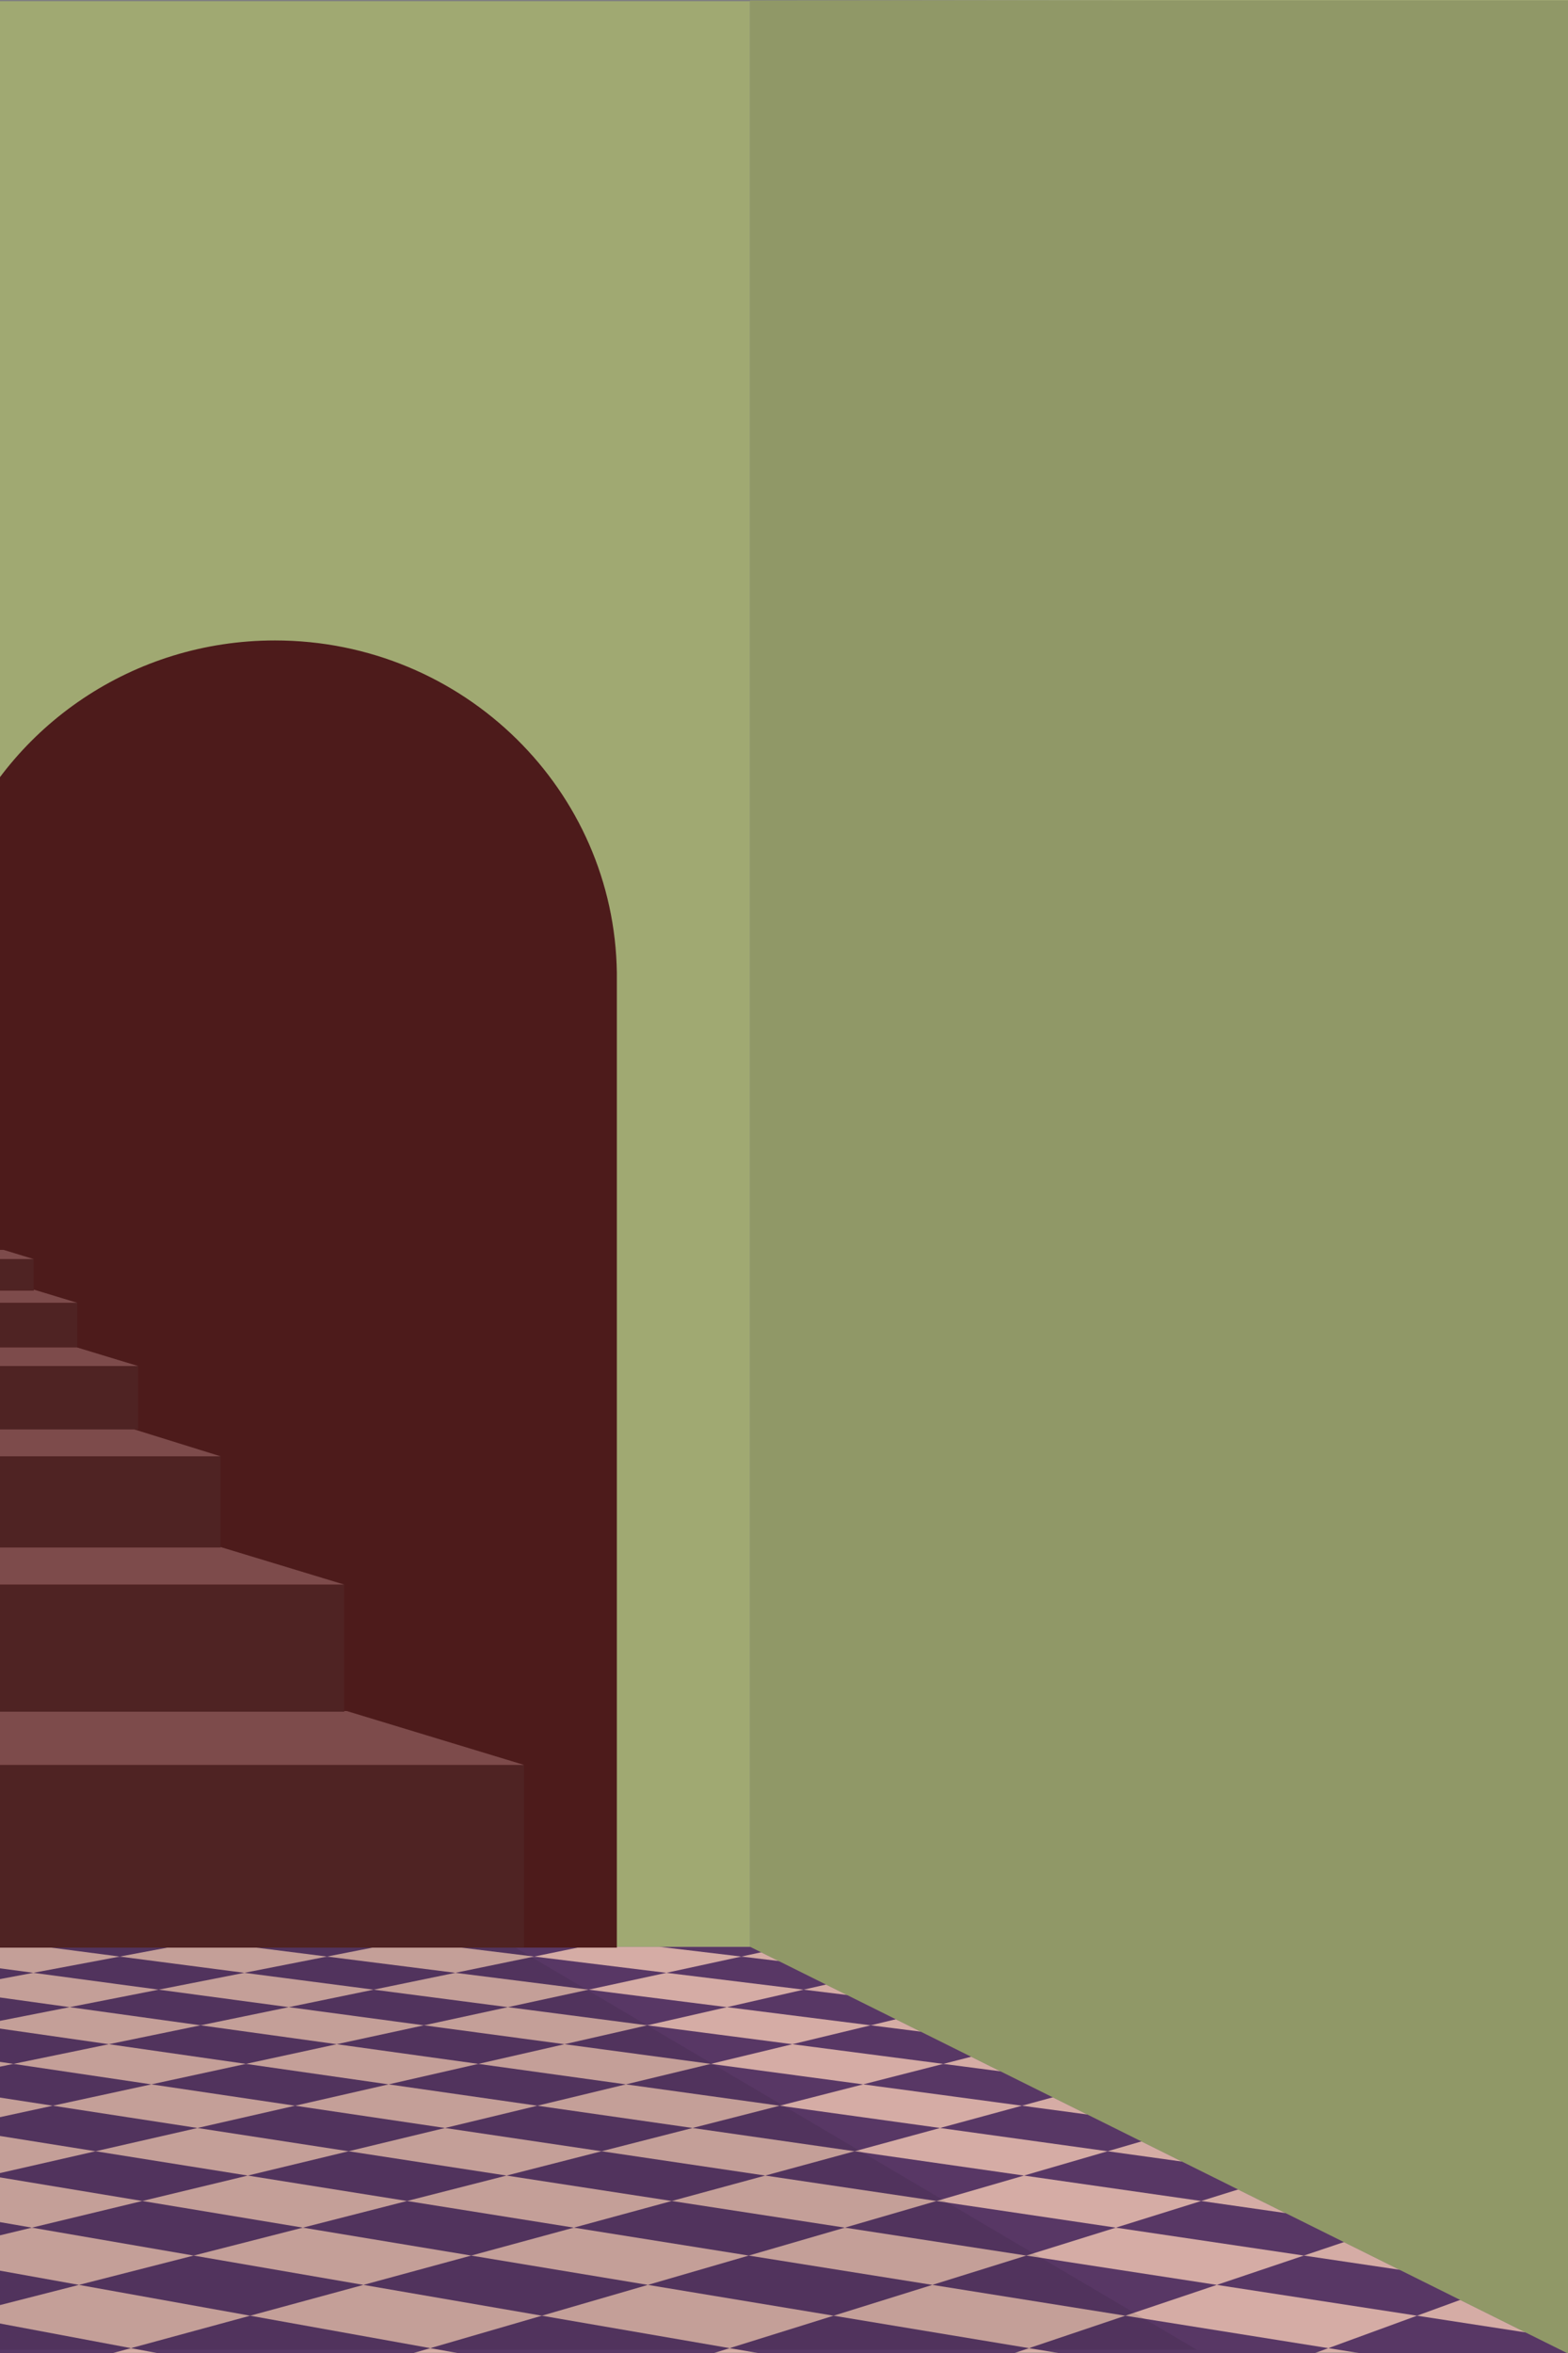 <?xml version="1.0" encoding="UTF-8"?>
<svg xmlns="http://www.w3.org/2000/svg" xmlns:xlink="http://www.w3.org/1999/xlink" viewBox="0 0 720 1080">
  <rect x="0" y="0" width="720" height="1080" fill="#808080" stroke="none"/>
  <defs>
    <style>
      .cls-1 {
        fill: none;
      }

      .cls-2 {
        fill: #a0a972;
      }

      .cls-3 {
        fill: #4f2323;
      }

      .cls-4 {
        fill: #583765;
      }

      .cls-5 {
        fill: #4d1b1b;
      }

      .cls-6 {
        fill: #4d1b1b;
      }

      .cls-7 {
        isolation: isolate;
      }

      .cls-8 {
        clip-path: url(#clippath-17);
      }

      .cls-9 {
        clip-path: url(#clippath-19);
      }

      .cls-10 {
        clip-path: url(#clippath-11);
      }

      .cls-11 {
        clip-path: url(#clippath-16);
      }

      .cls-12 {
        clip-path: url(#clippath-18);
      }

      .cls-13 {
        clip-path: url(#clippath-10);
      }

      .cls-14 {
        clip-path: url(#clippath-15);
      }

      .cls-15 {
        clip-path: url(#clippath-13);
      }

      .cls-16 {
        clip-path: url(#clippath-14);
      }

      .cls-17 {
        clip-path: url(#clippath-12);
      }

      .cls-18 {
        clip-path: url(#clippath-61);
      }

      .cls-19 {
        clip-path: url(#clippath-67);
      }

      .cls-20 {
        clip-path: url(#clippath-68);
      }

      .cls-21 {
        clip-path: url(#clippath-60);
      }

      .cls-22 {
        clip-path: url(#clippath-65);
      }

      .cls-23 {
        clip-path: url(#clippath-62);
      }

      .cls-24 {
        clip-path: url(#clippath-64);
      }

      .cls-25 {
        clip-path: url(#clippath-66);
      }

      .cls-26 {
        clip-path: url(#clippath-63);
      }

      .cls-27 {
        clip-path: url(#clippath-76);
      }

      .cls-28 {
        clip-path: url(#clippath-78);
      }

      .cls-29 {
        clip-path: url(#clippath-75);
      }

      .cls-30 {
        clip-path: url(#clippath-79);
      }

      .cls-31 {
        clip-path: url(#clippath-50);
      }

      .cls-32 {
        clip-path: url(#clippath-55);
      }

      .cls-33 {
        clip-path: url(#clippath-57);
      }

      .cls-34 {
        clip-path: url(#clippath-54);
      }

      .cls-35 {
        clip-path: url(#clippath-53);
      }

      .cls-36 {
        clip-path: url(#clippath-70);
      }

      .cls-37 {
        clip-path: url(#clippath-77);
      }

      .cls-38 {
        clip-path: url(#clippath-74);
      }

      .cls-39 {
        clip-path: url(#clippath-71);
      }

      .cls-40 {
        clip-path: url(#clippath-73);
      }

      .cls-41 {
        clip-path: url(#clippath-72);
      }

      .cls-42 {
        clip-path: url(#clippath-51);
      }

      .cls-43 {
        clip-path: url(#clippath-58);
      }

      .cls-44 {
        clip-path: url(#clippath-59);
      }

      .cls-45 {
        clip-path: url(#clippath-31);
      }

      .cls-46 {
        clip-path: url(#clippath-32);
      }

      .cls-47 {
        clip-path: url(#clippath-33);
      }

      .cls-48 {
        clip-path: url(#clippath-34);
      }

      .cls-49 {
        clip-path: url(#clippath-35);
      }

      .cls-50 {
        clip-path: url(#clippath-39);
      }

      .cls-51 {
        clip-path: url(#clippath-30);
      }

      .cls-52 {
        clip-path: url(#clippath-36);
      }

      .cls-53 {
        clip-path: url(#clippath-37);
      }

      .cls-54 {
        clip-path: url(#clippath-38);
      }

      .cls-55 {
        clip-path: url(#clippath-27);
      }

      .cls-56 {
        clip-path: url(#clippath-29);
      }

      .cls-57 {
        clip-path: url(#clippath-26);
      }

      .cls-58 {
        clip-path: url(#clippath-28);
      }

      .cls-59 {
        clip-path: url(#clippath-20);
      }

      .cls-60 {
        clip-path: url(#clippath-21);
      }

      .cls-61 {
        clip-path: url(#clippath-22);
      }

      .cls-62 {
        clip-path: url(#clippath-23);
      }

      .cls-63 {
        clip-path: url(#clippath-24);
      }

      .cls-64 {
        clip-path: url(#clippath-25);
      }

      .cls-65 {
        clip-path: url(#clippath-69);
      }

      .cls-66 {
        clip-path: url(#clippath-41);
      }

      .cls-67 {
        clip-path: url(#clippath-42);
      }

      .cls-68 {
        clip-path: url(#clippath-43);
      }

      .cls-69 {
        clip-path: url(#clippath-44);
      }

      .cls-70 {
        clip-path: url(#clippath-45);
      }

      .cls-71 {
        clip-path: url(#clippath-49);
      }

      .cls-72 {
        clip-path: url(#clippath-40);
      }

      .cls-73 {
        clip-path: url(#clippath-46);
      }

      .cls-74 {
        clip-path: url(#clippath-47);
      }

      .cls-75 {
        clip-path: url(#clippath-48);
      }

      .cls-76 {
        clip-path: url(#clippath-90);
      }

      .cls-77 {
        clip-path: url(#clippath-95);
      }

      .cls-78 {
        clip-path: url(#clippath-93);
      }

      .cls-79 {
        clip-path: url(#clippath-99);
      }

      .cls-80 {
        clip-path: url(#clippath-94);
      }

      .cls-81 {
        clip-path: url(#clippath-96);
      }

      .cls-82 {
        clip-path: url(#clippath-85);
      }

      .cls-83 {
        clip-path: url(#clippath-86);
      }

      .cls-84 {
        clip-path: url(#clippath-87);
      }

      .cls-85 {
        clip-path: url(#clippath-80);
      }

      .cls-86 {
        clip-path: url(#clippath-89);
      }

      .cls-87 {
        clip-path: url(#clippath-81);
      }

      .cls-88 {
        clip-path: url(#clippath-82);
      }

      .cls-89 {
        clip-path: url(#clippath-83);
      }

      .cls-90 {
        clip-path: url(#clippath-84);
      }

      .cls-91 {
        clip-path: url(#clippath-88);
      }

      .cls-92 {
        clip-path: url(#clippath-92);
      }

      .cls-93 {
        clip-path: url(#clippath-97);
      }

      .cls-94 {
        clip-path: url(#clippath-91);
      }

      .cls-95 {
        clip-path: url(#clippath-98);
      }

      .cls-96 {
        fill: #7d4b4b;
      }

      .cls-97 {
        clip-path: url(#clippath-1);
      }

      .cls-98 {
        clip-path: url(#clippath-4);
      }

      .cls-99 {
        clip-path: url(#clippath-2);
      }

      .cls-100 {
        clip-path: url(#clippath-7);
      }

      .cls-101 {
        clip-path: url(#clippath-6);
      }

      .cls-102 {
        clip-path: url(#clippath-9);
      }

      .cls-103 {
        clip-path: url(#clippath-8);
      }

      .cls-104 {
        clip-path: url(#clippath-5);
      }

      .cls-105 {
        clip-path: url(#clippath-102);
      }

      .cls-106 {
        clip-path: url(#clippath-101);
      }

      .cls-107 {
        clip-path: url(#clippath-104);
      }

      .cls-108 {
        clip-path: url(#clippath-106);
      }

      .cls-109 {
        clip-path: url(#clippath-103);
      }

      .cls-110 {
        clip-path: url(#clippath-105);
      }

      .cls-111 {
        clip-path: url(#clippath-100);
      }

      .cls-112 {
        clip-path: url(#clippath-107);
      }

      .cls-113 {
        fill: #fff;
      }

      .cls-114 {
        fill: #fcf8cd;
      }

      .cls-115 {
        fill: #d5aca5;
      }

      .cls-116 {
        clip-path: url(#clippath);
      }

      .cls-117 {
        opacity: .1;
      }

      .cls-117, .cls-118 {
        mix-blend-mode: darken;
      }

      .cls-118 {
        opacity: .08;
      }
    </style>
    <clipPath id="clippath">
      <rect class="cls-1" x="-1490.86" y="0" width="1440" height="1080" transform="translate(-1541.72 1080) rotate(180)"/>
    </clipPath>
    <clipPath id="clippath-1">
      <polygon class="cls-1" points="-1576.99 1080 907.67 1080 475.57 893.52 -1144.89 893.52 -1576.99 1080"/>
    </clipPath>
    <clipPath id="clippath-2">
      <polygon class="cls-1" points="-2.96 1062.88 -136.91 1062.88 -118.96 1093.45 22.19 1093.45 -2.96 1062.88"/>
    </clipPath>
    <clipPath id="clippath-4">
      <polygon class="cls-1" points="8.69 947.3 -98.05 947.3 -82.25 966.5 29.01 966.5 8.69 947.3"/>
    </clipPath>
    <clipPath id="clippath-5">
      <polygon class="cls-1" points="29.01 966.5 -82.25 966.5 -65.06 987.4 51.12 987.4 29.01 966.5"/>
    </clipPath>
    <clipPath id="clippath-6">
      <polygon class="cls-1" points="51.12 987.4 -65.06 987.4 -46.28 1010.23 75.28 1010.23 51.12 987.4"/>
    </clipPath>
    <clipPath id="clippath-7">
      <polygon class="cls-1" points="75.28 1010.23 -46.28 1010.23 -25.67 1035.28 101.78 1035.28 75.28 1010.23"/>
    </clipPath>
    <clipPath id="clippath-8">
      <polygon class="cls-1" points="101.78 1035.28 -25.67 1035.28 -2.96 1062.88 130.99 1062.88 101.78 1035.28"/>
    </clipPath>
    <clipPath id="clippath-9">
      <polygon class="cls-1" points="130.99 1062.88 -2.96 1062.88 22.19 1093.45 163.33 1093.45 130.99 1062.88"/>
    </clipPath>
    <clipPath id="clippath-10">
      <polygon class="cls-1" points="33.44 883.92 -58.37 883.92 -43.43 898.04 51.71 898.04 33.44 883.92"/>
    </clipPath>
    <clipPath id="clippath-11">
      <polygon class="cls-1" points="51.71 898.04 -43.43 898.04 -27.36 913.23 71.35 913.23 51.71 898.04"/>
    </clipPath>
    <clipPath id="clippath-12">
      <polygon class="cls-1" points="71.35 913.23 -27.36 913.23 -10.04 929.6 92.53 929.6 71.35 913.23"/>
    </clipPath>
    <clipPath id="clippath-13">
      <polygon class="cls-1" points="92.53 929.6 -10.04 929.6 8.69 947.3 115.43 947.3 92.53 929.6"/>
    </clipPath>
    <clipPath id="clippath-14">
      <polygon class="cls-1" points="115.43 947.3 8.69 947.3 29.01 966.5 140.26 966.5 115.43 947.3"/>
    </clipPath>
    <clipPath id="clippath-15">
      <polygon class="cls-1" points="140.26 966.5 29.01 966.5 51.12 987.4 167.3 987.4 140.26 966.5"/>
    </clipPath>
    <clipPath id="clippath-16">
      <polygon class="cls-1" points="167.3 987.4 51.12 987.4 75.28 1010.23 196.83 1010.23 167.3 987.4"/>
    </clipPath>
    <clipPath id="clippath-17">
      <polygon class="cls-1" points="196.83 1010.23 75.28 1010.23 101.78 1035.28 229.23 1035.28 196.83 1010.23"/>
    </clipPath>
    <clipPath id="clippath-18">
      <polygon class="cls-1" points="229.23 1035.28 101.78 1035.28 130.99 1062.88 264.94 1062.88 229.23 1035.28"/>
    </clipPath>
    <clipPath id="clippath-19">
      <polygon class="cls-1" points="264.94 1062.88 130.99 1062.88 163.33 1093.45 304.48 1093.45 264.94 1062.88"/>
    </clipPath>
    <clipPath id="clippath-20">
      <polygon class="cls-1" points="125.25 883.92 33.44 883.92 51.71 898.04 146.85 898.04 125.25 883.92"/>
    </clipPath>
    <clipPath id="clippath-21">
      <polygon class="cls-1" points="146.85 898.04 51.71 898.04 71.35 913.23 170.07 913.23 146.85 898.04"/>
    </clipPath>
    <clipPath id="clippath-22">
      <polygon class="cls-1" points="170.07 913.23 71.35 913.23 92.53 929.6 195.1 929.6 170.07 913.23"/>
    </clipPath>
    <clipPath id="clippath-23">
      <polygon class="cls-1" points="195.1 929.6 92.53 929.6 115.43 947.3 222.16 947.3 195.1 929.6"/>
    </clipPath>
    <clipPath id="clippath-24">
      <polygon class="cls-1" points="222.16 947.3 115.43 947.3 140.26 966.5 251.52 966.5 222.16 947.3"/>
    </clipPath>
    <clipPath id="clippath-25">
      <polygon class="cls-1" points="251.52 966.5 140.26 966.5 167.3 987.4 283.47 987.4 251.52 966.5"/>
    </clipPath>
    <clipPath id="clippath-26">
      <polygon class="cls-1" points="283.47 987.4 167.3 987.4 196.83 1010.23 318.38 1010.23 283.47 987.4"/>
    </clipPath>
    <clipPath id="clippath-27">
      <polygon class="cls-1" points="318.38 1010.23 196.83 1010.23 229.23 1035.28 356.68 1035.28 318.38 1010.23"/>
    </clipPath>
    <clipPath id="clippath-28">
      <polygon class="cls-1" points="356.68 1035.28 229.23 1035.28 264.94 1062.88 398.89 1062.88 356.68 1035.28"/>
    </clipPath>
    <clipPath id="clippath-29">
      <polygon class="cls-1" points="398.89 1062.88 264.94 1062.88 304.48 1093.45 445.63 1093.45 398.89 1062.88"/>
    </clipPath>
    <clipPath id="clippath-30">
      <polygon class="cls-1" points="217.07 883.92 125.25 883.92 146.85 898.04 241.99 898.04 217.07 883.92"/>
    </clipPath>
    <clipPath id="clippath-31">
      <polygon class="cls-1" points="241.99 898.04 146.85 898.04 170.07 913.23 268.78 913.23 241.99 898.04"/>
    </clipPath>
    <clipPath id="clippath-32">
      <polygon class="cls-1" points="268.78 913.23 170.07 913.23 195.1 929.6 297.67 929.6 268.78 913.23"/>
    </clipPath>
    <clipPath id="clippath-33">
      <polygon class="cls-1" points="297.67 929.6 195.1 929.6 222.16 947.3 328.9 947.3 297.67 929.6"/>
    </clipPath>
    <clipPath id="clippath-34">
      <polygon class="cls-1" points="328.9 947.3 222.16 947.3 251.52 966.5 362.78 966.5 328.9 947.3"/>
    </clipPath>
    <clipPath id="clippath-35">
      <polygon class="cls-1" points="362.78 966.5 251.52 966.5 283.47 987.4 399.65 987.4 362.78 966.5"/>
    </clipPath>
    <clipPath id="clippath-36">
      <polygon class="cls-1" points="399.65 987.4 283.47 987.4 318.38 1010.23 439.94 1010.23 399.65 987.4"/>
    </clipPath>
    <clipPath id="clippath-37">
      <polygon class="cls-1" points="439.94 1010.23 318.38 1010.23 356.68 1035.28 484.13 1035.28 439.94 1010.23"/>
    </clipPath>
    <clipPath id="clippath-38">
      <polygon class="cls-1" points="484.13 1035.28 356.68 1035.28 398.89 1062.88 532.84 1062.88 484.13 1035.28"/>
    </clipPath>
    <clipPath id="clippath-39">
      <polygon class="cls-1" points="532.84 1062.88 398.89 1062.88 445.63 1093.45 586.78 1093.45 532.84 1062.88"/>
    </clipPath>
    <clipPath id="clippath-40">
      <polygon class="cls-1" points="308.88 883.92 217.07 883.92 241.99 898.04 337.13 898.04 308.88 883.92"/>
    </clipPath>
    <clipPath id="clippath-41">
      <polygon class="cls-1" points="337.13 898.04 241.99 898.04 268.78 913.23 367.49 913.23 337.13 898.04"/>
    </clipPath>
    <clipPath id="clippath-42">
      <polygon class="cls-1" points="367.49 913.23 268.78 913.23 297.67 929.6 400.23 929.6 367.49 913.23"/>
    </clipPath>
    <clipPath id="clippath-43">
      <polygon class="cls-1" points="400.23 929.6 297.67 929.6 328.9 947.3 435.63 947.3 400.23 929.6"/>
    </clipPath>
    <clipPath id="clippath-44">
      <polygon class="cls-1" points="435.63 947.3 328.9 947.3 362.78 966.5 474.03 966.5 435.63 947.3"/>
    </clipPath>
    <clipPath id="clippath-45">
      <polygon class="cls-1" points="474.03 966.5 362.78 966.5 399.65 987.4 515.83 987.4 474.03 966.5"/>
    </clipPath>
    <clipPath id="clippath-46">
      <polygon class="cls-1" points="515.83 987.4 399.65 987.4 439.94 1010.23 561.49 1010.23 515.83 987.4"/>
    </clipPath>
    <clipPath id="clippath-47">
      <polygon class="cls-1" points="561.49 1010.23 439.94 1010.23 484.13 1035.28 611.58 1035.28 561.49 1010.23"/>
    </clipPath>
    <clipPath id="clippath-48">
      <polygon class="cls-1" points="611.58 1035.28 484.13 1035.28 532.84 1062.88 666.79 1062.88 611.58 1035.28"/>
    </clipPath>
    <clipPath id="clippath-49">
      <polygon class="cls-1" points="666.79 1062.88 532.84 1062.88 586.78 1093.45 727.92 1093.45 666.79 1062.88"/>
    </clipPath>
    <clipPath id="clippath-50">
      <rect class="cls-1" y="0" width="720" height="1080" transform="translate(720 1080) rotate(180)"/>
    </clipPath>
    <clipPath id="clippath-51">
      <polygon class="cls-1" points="-1526.13 1080 958.53 1080 526.43 893.52 -1094.03 893.52 -1526.13 1080"/>
    </clipPath>
    <clipPath id="clippath-53">
      <polygon class="cls-1" points="4.58 1010.23 -116.97 1010.23 -102.26 1035.28 25.19 1035.28 4.58 1010.23"/>
    </clipPath>
    <clipPath id="clippath-54">
      <polygon class="cls-1" points="25.19 1035.28 -102.26 1035.28 -86.05 1062.88 47.9 1062.88 25.19 1035.28"/>
    </clipPath>
    <clipPath id="clippath-55">
      <polygon class="cls-1" points="47.9 1062.88 -86.05 1062.88 -68.1 1093.45 73.05 1093.45 47.9 1062.88"/>
    </clipPath>
    <clipPath id="clippath-57">
      <polygon class="cls-1" points="7.43 898.04 -87.71 898.04 -75.21 913.23 23.5 913.23 7.43 898.04"/>
    </clipPath>
    <clipPath id="clippath-58">
      <polygon class="cls-1" points="23.5 913.23 -75.21 913.23 -61.75 929.6 40.82 929.6 23.5 913.23"/>
    </clipPath>
    <clipPath id="clippath-59">
      <polygon class="cls-1" points="40.82 929.6 -61.75 929.6 -47.19 947.3 59.55 947.3 40.82 929.6"/>
    </clipPath>
    <clipPath id="clippath-60">
      <polygon class="cls-1" points="59.55 947.3 -47.19 947.3 -31.39 966.5 79.87 966.5 59.55 947.3"/>
    </clipPath>
    <clipPath id="clippath-61">
      <polygon class="cls-1" points="79.87 966.5 -31.39 966.5 -14.2 987.4 101.98 987.4 79.87 966.5"/>
    </clipPath>
    <clipPath id="clippath-62">
      <polygon class="cls-1" points="101.98 987.4 -14.2 987.4 4.58 1010.23 126.14 1010.23 101.98 987.4"/>
    </clipPath>
    <clipPath id="clippath-63">
      <polygon class="cls-1" points="126.14 1010.23 4.58 1010.23 25.19 1035.28 152.64 1035.28 126.14 1010.23"/>
    </clipPath>
    <clipPath id="clippath-64">
      <polygon class="cls-1" points="152.64 1035.28 25.19 1035.28 47.9 1062.88 181.85 1062.88 152.64 1035.28"/>
    </clipPath>
    <clipPath id="clippath-65">
      <polygon class="cls-1" points="181.85 1062.88 47.9 1062.88 73.05 1093.45 214.19 1093.45 181.85 1062.88"/>
    </clipPath>
    <clipPath id="clippath-66">
      <polygon class="cls-1" points="84.3 883.92 -7.51 883.92 7.43 898.04 102.57 898.04 84.3 883.92"/>
    </clipPath>
    <clipPath id="clippath-67">
      <polygon class="cls-1" points="102.57 898.04 7.43 898.04 23.5 913.23 122.21 913.23 102.57 898.04"/>
    </clipPath>
    <clipPath id="clippath-68">
      <polygon class="cls-1" points="122.21 913.23 23.5 913.23 40.82 929.6 143.39 929.6 122.21 913.23"/>
    </clipPath>
    <clipPath id="clippath-69">
      <polygon class="cls-1" points="143.39 929.6 40.82 929.6 59.55 947.3 166.29 947.3 143.39 929.6"/>
    </clipPath>
    <clipPath id="clippath-70">
      <polygon class="cls-1" points="166.29 947.3 59.55 947.3 79.87 966.5 191.12 966.5 166.29 947.3"/>
    </clipPath>
    <clipPath id="clippath-71">
      <polygon class="cls-1" points="191.12 966.5 79.87 966.5 101.98 987.4 218.16 987.4 191.12 966.5"/>
    </clipPath>
    <clipPath id="clippath-72">
      <polygon class="cls-1" points="218.16 987.4 101.98 987.4 126.14 1010.23 247.69 1010.23 218.16 987.4"/>
    </clipPath>
    <clipPath id="clippath-73">
      <polygon class="cls-1" points="247.69 1010.23 126.14 1010.23 152.64 1035.28 280.09 1035.28 247.69 1010.23"/>
    </clipPath>
    <clipPath id="clippath-74">
      <polygon class="cls-1" points="280.09 1035.28 152.64 1035.28 181.85 1062.88 315.8 1062.88 280.09 1035.28"/>
    </clipPath>
    <clipPath id="clippath-75">
      <polygon class="cls-1" points="315.8 1062.88 181.85 1062.88 214.19 1093.45 355.34 1093.45 315.8 1062.88"/>
    </clipPath>
    <clipPath id="clippath-76">
      <polygon class="cls-1" points="176.12 883.92 84.3 883.92 102.57 898.04 197.71 898.04 176.12 883.92"/>
    </clipPath>
    <clipPath id="clippath-77">
      <polygon class="cls-1" points="197.71 898.04 102.57 898.04 122.21 913.23 220.93 913.23 197.71 898.04"/>
    </clipPath>
    <clipPath id="clippath-78">
      <polygon class="cls-1" points="220.93 913.23 122.21 913.23 143.39 929.6 245.96 929.6 220.93 913.23"/>
    </clipPath>
    <clipPath id="clippath-79">
      <polygon class="cls-1" points="245.96 929.6 143.39 929.6 166.29 947.3 273.02 947.3 245.96 929.6"/>
    </clipPath>
    <clipPath id="clippath-80">
      <polygon class="cls-1" points="273.02 947.3 166.29 947.3 191.12 966.5 302.38 966.5 273.02 947.3"/>
    </clipPath>
    <clipPath id="clippath-81">
      <polygon class="cls-1" points="302.38 966.5 191.12 966.5 218.16 987.4 334.33 987.4 302.38 966.5"/>
    </clipPath>
    <clipPath id="clippath-82">
      <polygon class="cls-1" points="334.33 987.4 218.16 987.4 247.69 1010.23 369.24 1010.23 334.33 987.4"/>
    </clipPath>
    <clipPath id="clippath-83">
      <polygon class="cls-1" points="369.24 1010.23 247.69 1010.23 280.09 1035.28 407.54 1035.28 369.24 1010.23"/>
    </clipPath>
    <clipPath id="clippath-84">
      <polygon class="cls-1" points="407.54 1035.28 280.09 1035.28 315.8 1062.88 449.75 1062.88 407.54 1035.28"/>
    </clipPath>
    <clipPath id="clippath-85">
      <polygon class="cls-1" points="449.75 1062.88 315.8 1062.88 355.34 1093.45 496.49 1093.45 449.75 1062.88"/>
    </clipPath>
    <clipPath id="clippath-86">
      <polygon class="cls-1" points="267.93 883.92 176.12 883.92 197.71 898.04 292.85 898.04 267.93 883.92"/>
    </clipPath>
    <clipPath id="clippath-87">
      <polygon class="cls-1" points="292.85 898.04 197.71 898.04 220.93 913.23 319.64 913.23 292.85 898.04"/>
    </clipPath>
    <clipPath id="clippath-88">
      <polygon class="cls-1" points="319.64 913.23 220.93 913.23 245.96 929.6 348.53 929.6 319.64 913.23"/>
    </clipPath>
    <clipPath id="clippath-89">
      <polygon class="cls-1" points="348.53 929.6 245.96 929.6 273.02 947.3 379.76 947.3 348.53 929.6"/>
    </clipPath>
    <clipPath id="clippath-90">
      <polygon class="cls-1" points="379.76 947.3 273.02 947.3 302.38 966.5 413.64 966.5 379.76 947.3"/>
    </clipPath>
    <clipPath id="clippath-91">
      <polygon class="cls-1" points="413.64 966.5 302.38 966.5 334.33 987.4 450.51 987.4 413.64 966.5"/>
    </clipPath>
    <clipPath id="clippath-92">
      <polygon class="cls-1" points="450.51 987.4 334.33 987.4 369.24 1010.23 490.8 1010.23 450.51 987.4"/>
    </clipPath>
    <clipPath id="clippath-93">
      <polygon class="cls-1" points="490.8 1010.23 369.24 1010.23 407.54 1035.28 534.99 1035.28 490.8 1010.23"/>
    </clipPath>
    <clipPath id="clippath-94">
      <polygon class="cls-1" points="534.99 1035.28 407.54 1035.28 449.75 1062.88 583.7 1062.88 534.99 1035.28"/>
    </clipPath>
    <clipPath id="clippath-95">
      <polygon class="cls-1" points="583.7 1062.88 449.75 1062.88 496.49 1093.45 637.64 1093.45 583.7 1062.88"/>
    </clipPath>
    <clipPath id="clippath-96">
      <polygon class="cls-1" points="359.74 883.92 267.93 883.92 292.85 898.04 387.99 898.04 359.74 883.92"/>
    </clipPath>
    <clipPath id="clippath-97">
      <polygon class="cls-1" points="387.99 898.04 292.85 898.04 319.64 913.23 418.35 913.23 387.99 898.04"/>
    </clipPath>
    <clipPath id="clippath-98">
      <polygon class="cls-1" points="418.35 913.23 319.64 913.23 348.53 929.6 451.09 929.6 418.35 913.23"/>
    </clipPath>
    <clipPath id="clippath-99">
      <polygon class="cls-1" points="451.09 929.6 348.53 929.6 379.76 947.3 486.49 947.3 451.09 929.6"/>
    </clipPath>
    <clipPath id="clippath-100">
      <polygon class="cls-1" points="486.49 947.3 379.76 947.3 413.64 966.5 524.89 966.5 486.49 947.3"/>
    </clipPath>
    <clipPath id="clippath-101">
      <polygon class="cls-1" points="524.89 966.5 413.64 966.5 450.51 987.4 566.69 987.4 524.89 966.5"/>
    </clipPath>
    <clipPath id="clippath-102">
      <polygon class="cls-1" points="566.69 987.4 450.51 987.4 490.8 1010.23 612.35 1010.23 566.69 987.4"/>
    </clipPath>
    <clipPath id="clippath-103">
      <polygon class="cls-1" points="612.35 1010.23 490.8 1010.23 534.99 1035.28 662.44 1035.28 612.35 1010.23"/>
    </clipPath>
    <clipPath id="clippath-104">
      <polygon class="cls-1" points="662.44 1035.28 534.99 1035.28 583.7 1062.88 717.65 1062.88 662.44 1035.28"/>
    </clipPath>
    <clipPath id="clippath-105">
      <polygon class="cls-1" points="717.65 1062.88 583.7 1062.88 637.64 1093.45 778.78 1093.45 717.65 1062.88"/>
    </clipPath>
    <clipPath id="clippath-106">
      <polygon class="cls-1" points="1955.88 1852.01 1955.86 1852.02 1637.48 2038.68 1633.95 2038.68 1633.95 957.68 1953.63 957.68 1955.62 959.06 1955.86 1783.32 1955.88 1852.01"/>
    </clipPath>
    <clipPath id="clippath-107">
      <rect class="cls-1" x="109.82" y="906.74" width="2176.08" height="1186.51"/>
    </clipPath>
  </defs>
  <g class="cls-7">
    <g id="Layer_1">
      <g id="Layer_10">
        <g class="cls-116">
          <g>
            <polygon class="cls-114" points="-1115.22 893.52 293.5 893.52 668.28 1079.82 -1490.86 1080.25 -1115.22 893.52"/>
            <g class="cls-97">
              <g class="cls-99">
                <polygon class="cls-5" points="9.28 1077.77 -69.94 1062.88 -128.17 1077.77 -48.39 1093.45 9.28 1077.77"/>
              </g>
              <g class="cls-98">
                <polygon class="cls-5" points="18.64 956.7 -44.68 947.3 -90.31 956.7 -26.62 966.5 18.64 956.7"/>
              </g>
              <g class="cls-104">
                <polygon class="cls-5" points="39.82 976.72 -26.62 966.5 -73.84 976.72 -6.97 987.4 39.82 976.72"/>
              </g>
              <g class="cls-101">
                <polygon class="cls-5" points="62.92 998.56 -6.97 987.4 -55.88 998.56 14.5 1010.23 62.92 998.56"/>
              </g>
              <g class="cls-100">
                <polygon class="cls-5" points="88.22 1022.46 14.5 1010.23 -36.22 1022.46 38.06 1035.28 88.22 1022.46"/>
              </g>
              <g class="cls-103">
                <polygon class="cls-5" points="116.02 1048.74 38.06 1035.28 -14.6 1048.74 64.01 1062.88 116.02 1048.74"/>
              </g>
              <g class="cls-102">
                <polygon class="cls-5" points="146.74 1077.77 64.01 1062.88 9.28 1077.77 92.76 1093.45 146.74 1077.77"/>
              </g>
              <g class="cls-13">
                <polygon class="cls-5" points="42.41 890.86 -12.47 883.92 -51.03 890.86 4.14 898.04 42.41 890.86"/>
              </g>
              <g class="cls-10">
                <polygon class="cls-5" points="61.35 905.5 4.14 898.04 -35.54 905.5 22 913.23 61.35 905.5"/>
              </g>
              <g class="cls-17">
                <polygon class="cls-5" points="81.74 921.26 22 913.23 -18.87 921.26 41.24 929.6 81.74 921.26"/>
              </g>
              <g class="cls-15">
                <polygon class="cls-5" points="103.75 938.27 41.24 929.6 -.86 938.27 62.06 947.3 103.75 938.27"/>
              </g>
              <g class="cls-16">
                <polygon class="cls-5" points="127.59 956.7 62.06 947.3 18.64 956.7 84.63 966.5 127.59 956.7"/>
              </g>
              <g class="cls-14">
                <polygon class="cls-5" points="153.49 976.72 84.63 966.5 39.82 976.72 109.21 987.4 153.49 976.72"/>
              </g>
              <g class="cls-11">
                <polygon class="cls-5" points="181.73 998.56 109.21 987.4 62.92 998.56 136.05 1010.23 181.73 998.56"/>
              </g>
              <g class="cls-8">
                <polygon class="cls-5" points="212.65 1022.46 136.05 1010.23 88.22 1022.46 165.51 1035.28 212.65 1022.46"/>
              </g>
              <g class="cls-12">
                <polygon class="cls-5" points="246.64 1048.74 165.51 1035.28 116.02 1048.74 197.96 1062.88 246.64 1048.74"/>
              </g>
              <g class="cls-9">
                <polygon class="cls-5" points="284.19 1077.77 197.96 1062.88 146.74 1077.77 233.91 1093.45 284.19 1077.77"/>
              </g>
              <g class="cls-59">
                <polygon class="cls-5" points="135.86 890.86 79.35 883.92 42.41 890.86 99.28 898.04 135.86 890.86"/>
              </g>
              <g class="cls-60">
                <polygon class="cls-5" points="158.24 905.5 99.28 898.04 61.35 905.5 120.71 913.23 158.24 905.5"/>
              </g>
              <g class="cls-61">
                <polygon class="cls-5" points="182.34 921.26 120.71 913.23 81.74 921.26 143.81 929.6 182.34 921.26"/>
              </g>
              <g class="cls-62">
                <polygon class="cls-5" points="208.36 938.27 143.81 929.6 103.75 938.27 168.79 947.3 208.36 938.27"/>
              </g>
              <g class="cls-63">
                <polygon class="cls-5" points="236.54 956.7 168.79 947.3 127.59 956.7 195.89 966.5 236.54 956.7"/>
              </g>
              <g class="cls-64">
                <polygon class="cls-5" points="267.15 976.72 195.89 966.5 153.49 976.72 225.38 987.4 267.15 976.72"/>
              </g>
              <g class="cls-57">
                <polygon class="cls-5" points="300.53 998.56 225.38 987.4 181.73 998.56 257.61 1010.23 300.53 998.56"/>
              </g>
              <g class="cls-55">
                <polygon class="cls-5" points="337.08 1022.46 257.61 1010.23 212.65 1022.46 292.96 1035.28 337.08 1022.46"/>
              </g>
              <g class="cls-58">
                <polygon class="cls-5" points="377.26 1048.74 292.96 1035.28 246.64 1048.74 331.91 1062.88 377.26 1048.74"/>
              </g>
              <g class="cls-56">
                <polygon class="cls-5" points="421.65 1077.77 331.91 1062.88 284.19 1077.77 375.05 1093.45 421.65 1077.77"/>
              </g>
              <g class="cls-51">
                <polygon class="cls-5" points="229.31 890.86 171.16 883.92 135.86 890.86 194.42 898.04 229.31 890.86"/>
              </g>
              <g class="cls-45">
                <polygon class="cls-5" points="255.14 905.5 194.42 898.04 158.24 905.5 219.42 913.23 255.14 905.5"/>
              </g>
              <g class="cls-46">
                <polygon class="cls-5" points="282.95 921.26 219.42 913.23 182.34 921.26 246.38 929.6 282.95 921.26"/>
              </g>
              <g class="cls-47">
                <polygon class="cls-5" points="312.97 938.27 246.38 929.6 208.36 938.27 275.53 947.3 312.97 938.27"/>
              </g>
              <g class="cls-48">
                <polygon class="cls-5" points="345.49 956.7 275.53 947.3 236.54 956.7 307.15 966.5 345.49 956.7"/>
              </g>
              <g class="cls-49">
                <polygon class="cls-5" points="380.81 976.72 307.15 966.5 267.15 976.72 341.56 987.4 380.81 976.72"/>
              </g>
              <g class="cls-52">
                <polygon class="cls-5" points="419.34 998.56 341.56 987.4 300.53 998.56 379.16 1010.23 419.34 998.56"/>
              </g>
              <g class="cls-53">
                <polygon class="cls-5" points="461.51 1022.46 379.16 1010.23 337.08 1022.46 420.41 1035.28 461.51 1022.46"/>
              </g>
              <g class="cls-54">
                <polygon class="cls-5" points="507.88 1048.74 420.41 1035.28 377.26 1048.74 465.86 1062.88 507.88 1048.74"/>
              </g>
              <g class="cls-50">
                <polygon class="cls-5" points="559.1 1077.77 465.86 1062.88 421.65 1077.77 516.2 1093.45 559.1 1077.77"/>
              </g>
              <g class="cls-72">
                <polygon class="cls-5" points="322.75 890.86 262.97 883.92 229.31 890.86 289.56 898.04 322.75 890.86"/>
              </g>
              <g class="cls-66">
                <polygon class="cls-5" points="352.03 905.5 289.56 898.04 255.14 905.5 318.14 913.23 352.03 905.5"/>
              </g>
              <g class="cls-67">
                <polygon class="cls-5" points="383.55 921.26 318.14 913.23 282.95 921.26 348.95 929.6 383.55 921.26"/>
              </g>
              <g class="cls-68">
                <polygon class="cls-5" points="417.58 938.27 348.95 929.6 312.97 938.27 382.27 947.3 417.58 938.27"/>
              </g>
              <g class="cls-69">
                <polygon class="cls-5" points="454.43 956.7 382.27 947.3 345.49 956.7 418.4 966.5 454.43 956.7"/>
              </g>
              <g class="cls-70">
                <polygon class="cls-5" points="494.48 976.72 418.4 966.5 380.81 976.72 457.74 987.4 494.48 976.72"/>
              </g>
              <g class="cls-73">
                <polygon class="cls-5" points="538.14 998.56 457.74 987.4 419.34 998.56 500.71 1010.23 538.14 998.56"/>
              </g>
              <g class="cls-74">
                <polygon class="cls-5" points="585.94 1022.46 500.71 1010.23 461.51 1022.46 547.86 1035.28 585.94 1022.46"/>
              </g>
              <g class="cls-75">
                <polygon class="cls-5" points="638.5 1048.74 547.86 1035.28 507.88 1048.74 599.81 1062.88 638.5 1048.74"/>
              </g>
              <g class="cls-71">
                <polygon class="cls-5" points="696.56 1077.77 599.81 1062.88 559.1 1077.77 657.35 1093.45 696.56 1077.77"/>
              </g>
            </g>
            <polygon class="cls-118" points="-949.42 891.9 182.39 891.9 498.68 1078.51 -1163.88 1078.51 -949.42 891.9"/>
          </g>
          <rect class="cls-115" x="-1115.22" y=".59" width="1408.72" height="892.94" transform="translate(-821.72 894.11) rotate(180)"/>
          <g>
            <polygon class="cls-2" points="293.5 .25 293.5 893.52 669.14 1080.25 669.13 1056.23 669.13 -.25 293.5 .25 293.5 .25"/>
            <polygon class="cls-117" points="293.5 .25 293.5 893.52 669.14 1080.25 669.14 1080.25 669.13 .25 296.33 .25 293.5 .25"/>
          </g>
        </g>
        <g class="cls-31">
          <g>
            <polygon class="cls-115" points="-1064.36 893.52 344.36 893.52 719.14 1079.82 -1440 1080.25 -1064.36 893.52"/>
            <g class="cls-42">
              <g class="cls-35">
                <polygon class="cls-4" points="14.64 1022.46 -56.19 1010.23 -109.79 1022.46 -38.53 1035.28 14.64 1022.46"/>
              </g>
              <g class="cls-34">
                <polygon class="cls-4" points="36.26 1048.74 -38.53 1035.28 -94.36 1048.74 -19.08 1062.88 36.26 1048.74"/>
              </g>
              <g class="cls-32">
                <polygon class="cls-4" points="60.14 1077.77 -19.08 1062.88 -77.31 1077.77 2.47 1093.45 60.14 1077.77"/>
              </g>
              <g class="cls-33">
                <polygon class="cls-4" points="15.32 905.5 -40.14 898.04 -81.58 905.5 -25.86 913.23 15.32 905.5"/>
              </g>
              <g class="cls-43">
                <polygon class="cls-4" points="31.99 921.26 -25.86 913.23 -68.61 921.26 -10.46 929.6 31.99 921.26"/>
              </g>
              <g class="cls-44">
                <polygon class="cls-4" points="50 938.27 -10.46 929.6 -54.61 938.27 6.18 947.3 50 938.27"/>
              </g>
              <g class="cls-21">
                <polygon class="cls-4" points="69.5 956.7 6.18 947.3 -39.45 956.7 24.24 966.5 69.5 956.7"/>
              </g>
              <g class="cls-18">
                <polygon class="cls-4" points="90.68 976.72 24.24 966.5 -22.98 976.72 43.89 987.4 90.68 976.72"/>
              </g>
              <g class="cls-23">
                <polygon class="cls-4" points="113.78 998.56 43.89 987.4 -5.02 998.56 65.36 1010.23 113.78 998.56"/>
              </g>
              <g class="cls-26">
                <polygon class="cls-4" points="139.08 1022.46 65.36 1010.23 14.64 1022.46 88.92 1035.28 139.08 1022.46"/>
              </g>
              <g class="cls-24">
                <polygon class="cls-4" points="166.88 1048.74 88.92 1035.28 36.26 1048.74 114.87 1062.88 166.88 1048.74"/>
              </g>
              <g class="cls-22">
                <polygon class="cls-4" points="197.6 1077.77 114.87 1062.88 60.14 1077.77 143.62 1093.45 197.6 1077.77"/>
              </g>
              <g class="cls-25">
                <polygon class="cls-4" points="93.27 890.86 38.39 883.92 -.17 890.86 55 898.04 93.27 890.86"/>
              </g>
              <g class="cls-19">
                <polygon class="cls-4" points="112.21 905.5 55 898.04 15.32 905.5 72.86 913.23 112.21 905.5"/>
              </g>
              <g class="cls-20">
                <polygon class="cls-4" points="132.6 921.26 72.86 913.23 31.99 921.26 92.1 929.6 132.6 921.26"/>
              </g>
              <g class="cls-65">
                <polygon class="cls-4" points="154.61 938.27 92.1 929.6 50 938.27 112.92 947.3 154.61 938.27"/>
              </g>
              <g class="cls-36">
                <polygon class="cls-4" points="178.45 956.7 112.92 947.3 69.5 956.7 135.49 966.5 178.45 956.7"/>
              </g>
              <g class="cls-39">
                <polygon class="cls-4" points="204.35 976.72 135.49 966.5 90.68 976.72 160.07 987.4 204.35 976.72"/>
              </g>
              <g class="cls-41">
                <polygon class="cls-4" points="232.59 998.56 160.07 987.4 113.78 998.56 186.91 1010.23 232.59 998.56"/>
              </g>
              <g class="cls-40">
                <polygon class="cls-4" points="263.51 1022.46 186.91 1010.23 139.08 1022.46 216.37 1035.28 263.51 1022.46"/>
              </g>
              <g class="cls-38">
                <polygon class="cls-4" points="297.5 1048.74 216.37 1035.28 166.88 1048.74 248.82 1062.88 297.5 1048.74"/>
              </g>
              <g class="cls-29">
                <polygon class="cls-4" points="335.05 1077.77 248.82 1062.88 197.6 1077.77 284.77 1093.45 335.05 1077.77"/>
              </g>
              <g class="cls-27">
                <polygon class="cls-4" points="186.72 890.86 130.21 883.92 93.27 890.86 150.14 898.04 186.72 890.86"/>
              </g>
              <g class="cls-37">
                <polygon class="cls-4" points="209.1 905.5 150.14 898.04 112.21 905.5 171.57 913.23 209.1 905.5"/>
              </g>
              <g class="cls-28">
                <polygon class="cls-4" points="233.2 921.26 171.57 913.23 132.6 921.26 194.67 929.6 233.2 921.26"/>
              </g>
              <g class="cls-30">
                <polygon class="cls-4" points="259.22 938.27 194.67 929.6 154.61 938.27 219.65 947.3 259.22 938.27"/>
              </g>
              <g class="cls-85">
                <polygon class="cls-4" points="287.4 956.7 219.65 947.3 178.45 956.7 246.75 966.5 287.4 956.7"/>
              </g>
              <g class="cls-87">
                <polygon class="cls-4" points="318.01 976.72 246.75 966.5 204.35 976.72 276.24 987.4 318.01 976.72"/>
              </g>
              <g class="cls-88">
                <polygon class="cls-4" points="351.39 998.56 276.24 987.4 232.59 998.56 308.47 1010.23 351.39 998.56"/>
              </g>
              <g class="cls-89">
                <polygon class="cls-4" points="387.94 1022.46 308.47 1010.23 263.51 1022.46 343.82 1035.28 387.94 1022.46"/>
              </g>
              <g class="cls-90">
                <polygon class="cls-4" points="428.12 1048.74 343.82 1035.28 297.5 1048.74 382.77 1062.88 428.12 1048.74"/>
              </g>
              <g class="cls-82">
                <polygon class="cls-4" points="472.51 1077.77 382.77 1062.88 335.05 1077.77 425.91 1093.45 472.51 1077.77"/>
              </g>
              <g class="cls-83">
                <polygon class="cls-4" points="280.17 890.86 222.02 883.92 186.72 890.86 245.28 898.04 280.17 890.86"/>
              </g>
              <g class="cls-84">
                <polygon class="cls-4" points="306 905.5 245.28 898.04 209.1 905.5 270.28 913.23 306 905.5"/>
              </g>
              <g class="cls-91">
                <polygon class="cls-4" points="333.81 921.26 270.28 913.23 233.2 921.26 297.24 929.6 333.81 921.26"/>
              </g>
              <g class="cls-86">
                <polygon class="cls-4" points="363.83 938.27 297.24 929.6 259.22 938.27 326.39 947.3 363.83 938.27"/>
              </g>
              <g class="cls-76">
                <polygon class="cls-4" points="396.35 956.7 326.39 947.3 287.4 956.7 358.01 966.5 396.35 956.7"/>
              </g>
              <g class="cls-94">
                <polygon class="cls-4" points="431.67 976.72 358.01 966.5 318.01 976.72 392.42 987.4 431.67 976.72"/>
              </g>
              <g class="cls-92">
                <polygon class="cls-4" points="470.2 998.56 392.42 987.4 351.39 998.56 430.02 1010.23 470.2 998.56"/>
              </g>
              <g class="cls-78">
                <polygon class="cls-4" points="512.37 1022.46 430.02 1010.23 387.94 1022.46 471.27 1035.28 512.37 1022.46"/>
              </g>
              <g class="cls-80">
                <polygon class="cls-4" points="558.74 1048.74 471.27 1035.28 428.12 1048.74 516.72 1062.88 558.74 1048.74"/>
              </g>
              <g class="cls-77">
                <polygon class="cls-4" points="609.96 1077.77 516.72 1062.88 472.51 1077.77 567.06 1093.45 609.96 1077.77"/>
              </g>
              <g class="cls-81">
                <polygon class="cls-4" points="373.61 890.86 313.84 883.92 280.17 890.86 340.42 898.04 373.61 890.86"/>
              </g>
              <g class="cls-93">
                <polygon class="cls-4" points="402.89 905.5 340.42 898.04 306 905.5 369 913.23 402.89 905.5"/>
              </g>
              <g class="cls-95">
                <polygon class="cls-4" points="434.41 921.26 369 913.23 333.81 921.26 399.81 929.6 434.41 921.26"/>
              </g>
              <g class="cls-79">
                <polygon class="cls-4" points="468.44 938.27 399.81 929.6 363.83 938.27 433.13 947.3 468.44 938.27"/>
              </g>
              <g class="cls-111">
                <polygon class="cls-4" points="505.29 956.7 433.13 947.3 396.35 956.7 469.26 966.5 505.29 956.7"/>
              </g>
              <g class="cls-106">
                <polygon class="cls-4" points="545.34 976.72 469.26 966.5 431.67 976.72 508.6 987.4 545.34 976.72"/>
              </g>
              <g class="cls-105">
                <polygon class="cls-4" points="589 998.56 508.6 987.4 470.2 998.56 551.57 1010.23 589 998.56"/>
              </g>
              <g class="cls-109">
                <polygon class="cls-4" points="636.8 1022.46 551.57 1010.23 512.37 1022.46 598.72 1035.28 636.8 1022.46"/>
              </g>
              <g class="cls-107">
                <polygon class="cls-4" points="689.36 1048.74 598.72 1035.28 558.74 1048.74 650.67 1062.88 689.36 1048.74"/>
              </g>
              <g class="cls-110">
                <polygon class="cls-4" points="747.42 1077.77 650.67 1062.88 609.96 1077.77 708.21 1093.45 747.42 1077.77"/>
              </g>
            </g>
            <polygon class="cls-118" points="-898.56 891.9 233.25 891.9 549.54 1078.51 -1113.02 1078.51 -898.56 891.9"/>
          </g>
          <rect class="cls-2" x="-1064.36" y=".59" width="1408.72" height="892.94" transform="translate(-720 894.11) rotate(180)"/>
          <g>
            <polygon class="cls-2" points="344.36 .25 344.36 893.52 720 1080.25 719.99 1056.23 719.99 -.25 344.36 .25 344.36 .25"/>
            <polygon class="cls-117" points="344.36 .25 344.36 893.52 720 1080.25 720 1080.25 719.99 .25 347.19 .25 344.36 .25"/>
          </g>
          <g>
            <path class="cls-6" d="M-30.75,448.63v445.31h314v-445.31c0-.67,0-1.33,0-2v-.06c-.56-41.9-18.02-79.77-45.97-107.31-28.42-27.99-67.66-45.3-111.02-45.3-65.27,0-121.24,39.24-144.92,95.08-1.39,3.27-2.67,6.59-3.83,9.97h0c-1.67,4.87-3.11,9.85-4.28,14.92-2.6,11.16-3.97,22.77-3.97,34.7Z"/>
            <g>
              <rect class="cls-3" x="-30.75" y="810.09" width="271.43" height="83.85"/>
              <polygon class="cls-96" points="-30.75 785.61 -30.75 810.09 240.67 810.09 159.25 785.36 158.03 785.36 158.03 785.61 -30.75 785.61"/>
              <rect class="cls-3" x="-30.75" y="785.36" width="188.78" height=".25"/>
              <rect class="cls-3" x="-30.75" y="727.29" width="188.78" height="58.07"/>
              <polygon class="cls-96" points="-30.75 710.25 -30.75 727.29 158.03 727.29 101.39 710.1 101.29 710.1 101.29 710.25 -30.75 710.25"/>
              <rect class="cls-3" x="-30.75" y="710.1" width="132.04" height=".15"/>
              <rect class="cls-3" x="-30.75" y="668.43" width="132.04" height="41.67"/>
              <polygon class="cls-96" points="-30.75 656.09 -30.75 668.43 101.29 668.43 61.68 656.09 -30.75 656.09"/>
              <polygon class="cls-3" points="-30.75 627 -30.75 656.09 61.68 656.09 63.44 656.09 63.44 627 -30.75 627"/>
              <polygon class="cls-96" points="-30.75 618.41 -30.75 627 63.44 627 35.19 618.41 -30.75 618.41"/>
              <polygon class="cls-3" points="-30.75 597.96 -30.75 618.41 35.19 618.41 35.44 618.41 35.44 597.96 -30.75 597.96"/>
              <polygon class="cls-96" points="-30.75 592.31 -30.75 597.96 35.44 597.96 15.58 591.93 15.48 591.93 15.48 592.31 -30.75 592.31"/>
              <rect class="cls-3" x="-30.75" y="591.93" width="46.23" height=".38"/>
              <rect class="cls-3" x="-30.75" y="577.91" width="46.23" height="14.02"/>
              <polygon class="cls-96" points="-30.75 573.67 -30.75 577.91 15.48 577.91 1.61 573.67 -30.75 573.67"/>
            </g>
          </g>
        </g>
      </g>
      <g id="Layer_7">
        <g class="cls-108">
          <g class="cls-112">
            <g>
              <g id="_x3C_Grid_Repeat_x3E_">
                <rect class="cls-113" x="139.69" y="957.29" width="90" height="1091.76"/>
              </g>
              <g id="_x3C_Grid_Repeat_x3E_-2" data-name="_x3C_Grid_Repeat_x3E_">
                <rect class="cls-113" x="319.69" y="957.29" width="90" height="1091.76"/>
              </g>
              <g id="_x3C_Grid_Repeat_x3E_-3" data-name="_x3C_Grid_Repeat_x3E_">
                <rect class="cls-113" x="499.69" y="957.29" width="90" height="1091.76"/>
              </g>
              <g id="_x3C_Grid_Repeat_x3E_-4" data-name="_x3C_Grid_Repeat_x3E_">
                <rect class="cls-113" x="679.69" y="957.29" width="90" height="1091.76"/>
              </g>
            </g>
          </g>
        </g>
      </g>
    </g>
  </g>
</svg>